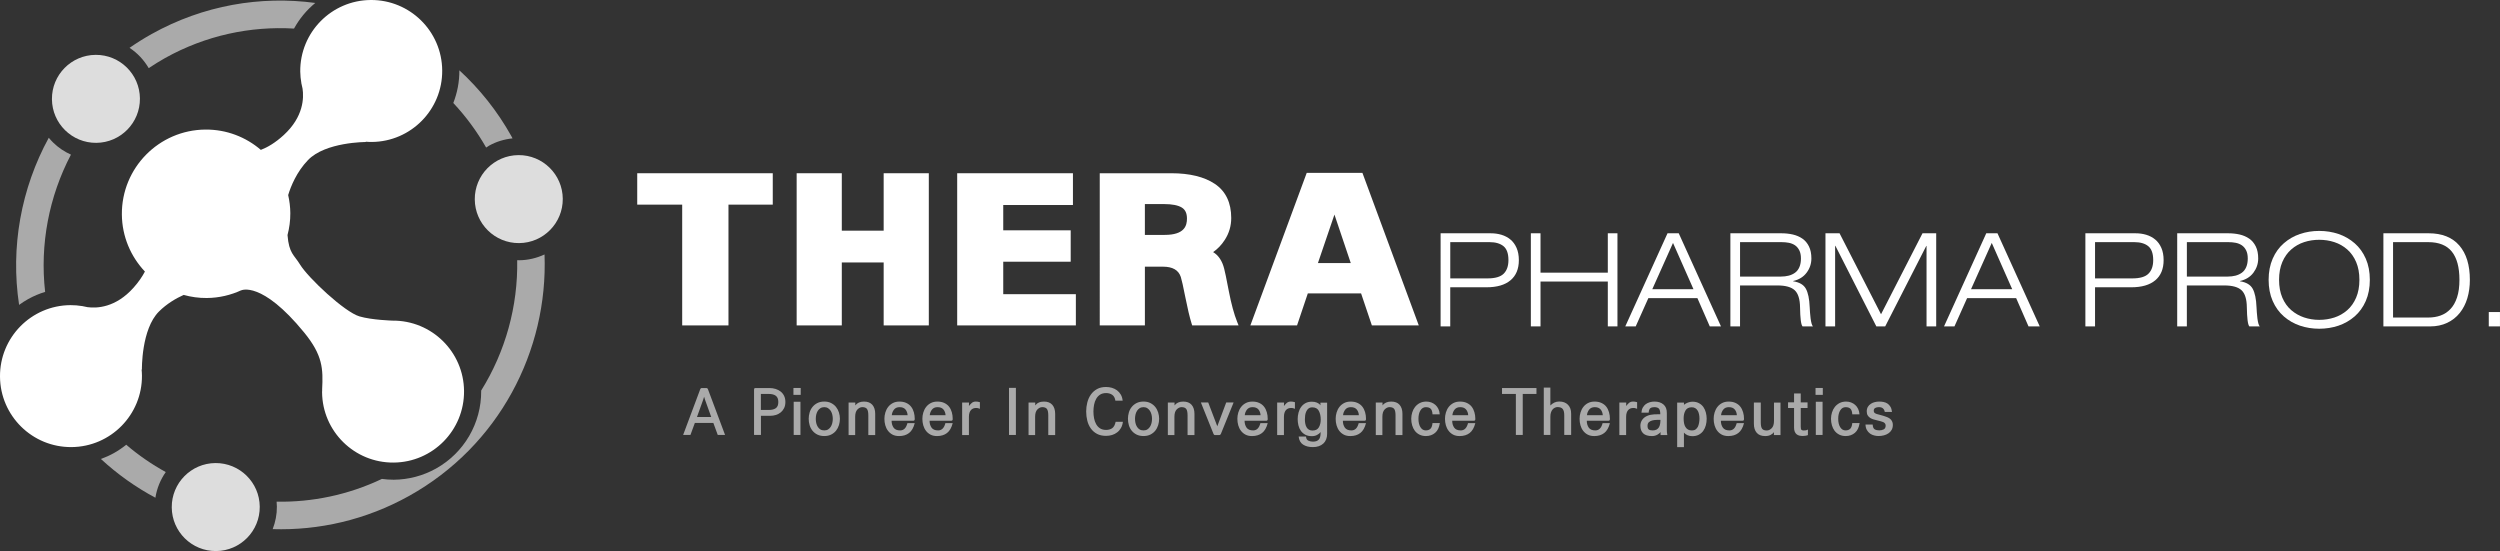 <?xml version="1.0" encoding="utf-8"?>
<!-- Generator: Adobe Illustrator 16.0.0, SVG Export Plug-In . SVG Version: 6.00 Build 0)  -->
<!DOCTYPE svg PUBLIC "-//W3C//DTD SVG 1.1//EN" "http://www.w3.org/Graphics/SVG/1.1/DTD/svg11.dtd">
<svg version="1.1" id="Layer_1" xmlns="http://www.w3.org/2000/svg" xmlns:xlink="http://www.w3.org/1999/xlink" x="0px" y="0px"
	 width="181.469px" height="40px" viewBox="0 0 181.469 40" enable-background="new 0 0 181.469 40" xml:space="preserve">
<rect x="0" y="0" width="181.469" height="40" fill="#333333" stroke="none"/>
<g>
	<defs>
		<rect id="SVGID_1_" width="181.469" height="40"/>
	</defs>
	<clipPath id="SVGID_2_">
		<use xlink:href="#SVGID_1_"  overflow="visible"/>
	</clipPath>
	<path clip-path="url(#SVGID_2_)" fill="#FFFFFF" d="M26.905,0c-2.845,0.023-5.134,2.348-5.111,5.194
		c0.003,0.289,0.035,0.572,0.083,0.848L21.87,6.036c0,0,0.005,0.014,0.012,0.034c0.022,0.124,0.049,0.246,0.08,0.366
		c0.099,0.66,0.082,2.038-1.365,3.366c-0.616,0.566-1.18,0.892-1.663,1.078c-1.081-0.928-2.487-1.488-4.024-1.475
		c-3.376,0.027-6.091,2.786-6.064,6.163c0.013,1.607,0.65,3.06,1.673,4.143c-0.189,0.359-0.45,0.749-0.82,1.165
		c-1.305,1.469-2.682,1.508-3.343,1.42c-0.121-0.028-0.243-0.054-0.367-0.074c-0.021-0.007-0.035-0.011-0.035-0.011l0.006,0.006
		c-0.277-0.044-0.559-0.07-0.849-0.068C2.265,22.171-0.023,24.496,0,27.342s2.348,5.135,5.194,5.111
		c2.845-0.022,5.133-2.349,5.11-5.194c-0.001-0.151-0.012-0.302-0.026-0.449l0.023,0.023c0,0-0.056-2.938,1.243-4.226
		c0.572-0.566,1.23-0.949,1.788-1.199c0.534,0.147,1.096,0.229,1.677,0.224c0.898-0.007,1.747-0.212,2.512-0.566l-0.007,0.01
		c0,0,1.475-0.721,4.563,3.058c1.352,1.654,1.384,2.635,1.306,4.14c-0.001,0.017,0.002,0.026,0.003,0.042
		c-0.001,0.051-0.007,0.101-0.007,0.151c0.023,2.846,2.348,5.134,5.194,5.11c2.845-0.021,5.133-2.348,5.111-5.193
		c-0.023-2.846-2.349-5.134-5.194-5.11c0,0-1.501-0.044-2.396-0.307c-1.083-0.316-3.728-2.802-4.315-3.765
		c-0.431-0.708-0.802-0.791-0.909-2.14c0.133-0.509,0.208-1.041,0.204-1.592c-0.004-0.451-0.06-0.888-0.156-1.311
		c0.189-0.621,0.606-1.672,1.439-2.539c1.267-1.32,4.205-1.311,4.205-1.311l-0.025-0.023c0.149,0.012,0.299,0.021,0.451,0.019
		c2.845-0.023,5.134-2.348,5.111-5.193C32.076,2.265,29.75-0.023,26.905,0"/>
	<path clip-path="url(#SVGID_2_)" fill="#DDDDDD" d="M10.157,7.15c0.014,1.764-1.404,3.205-3.168,3.219
		C5.226,10.383,3.784,8.965,3.77,7.201C3.755,5.438,5.173,3.996,6.938,3.982C8.702,3.968,10.143,5.386,10.157,7.15"/>
	<path clip-path="url(#SVGID_2_)" fill="#DDDDDD" d="M40.85,14.427c0.014,1.764-1.404,3.205-3.168,3.219s-3.205-1.404-3.219-3.168
		c-0.014-1.763,1.404-3.205,3.168-3.219C39.394,11.245,40.836,12.663,40.85,14.427"/>
	<path clip-path="url(#SVGID_2_)" fill="#AAAAAA" d="M12.032,34.266c-1.015-0.559-1.978-1.221-2.87-1.984
		c-0.28,0.225-0.577,0.431-0.897,0.608c-0.301,0.168-0.617,0.309-0.941,0.426c1.205,1.112,2.536,2.054,3.956,2.813
		C11.385,35.452,11.646,34.818,12.032,34.266"/>
	<path clip-path="url(#SVGID_2_)" fill="#AAAAAA" d="M32.904,7.476c0.901,0.962,1.703,2.042,2.384,3.235
		c0.07-0.045,0.136-0.095,0.209-0.136c0.524-0.293,1.108-0.469,1.706-0.53c-0.029-0.054-0.055-0.108-0.084-0.162
		c-1.023-1.833-2.307-3.43-3.775-4.778C33.35,5.931,33.194,6.731,32.904,7.476"/>
	<path clip-path="url(#SVGID_2_)" fill="#AAAAAA" d="M37.692,18.891c-0.05,0-0.1-0.005-0.15-0.006
		c0.061,3.337-0.851,6.635-2.616,9.466c0,0.007,0.002,0.016,0.002,0.022c0.019,2.339-1.24,4.501-3.285,5.641
		c-0.931,0.52-1.989,0.799-3.06,0.808c-0.293,0.002-0.579-0.022-0.862-0.059c-2.455,1.166-5.068,1.698-7.643,1.652
		c0.01,0.117,0.019,0.236,0.02,0.355c0.005,0.57-0.106,1.122-0.305,1.638c3.353,0.104,6.774-0.666,9.91-2.415
		c6.518-3.636,10.088-10.532,9.823-17.523C38.954,18.736,38.328,18.886,37.692,18.891"/>
	<path clip-path="url(#SVGID_2_)" fill="#AAAAAA" d="M2.04,21.711c0.392-0.22,0.807-0.393,1.236-0.523
		c-0.391-3.447,0.28-6.924,1.874-9.963c-0.476-0.214-0.917-0.508-1.3-0.885C3.74,10.231,3.637,10.119,3.54,10
		c-2.006,3.67-2.79,7.94-2.154,12.131C1.595,21.979,1.812,21.838,2.04,21.711"/>
	<path clip-path="url(#SVGID_2_)" fill="#AAAAAA" d="M10.795,4.946c0.384-0.256,0.777-0.503,1.187-0.732
		c2.961-1.651,6.204-2.326,9.36-2.14c0.389-0.707,0.911-1.34,1.544-1.86c-3.963-0.533-8.124,0.162-11.877,2.255
		C10.452,2.78,9.917,3.115,9.404,3.472C9.974,3.848,10.449,4.354,10.795,4.946"/>
	<path clip-path="url(#SVGID_2_)" fill="#DDDDDD" d="M18.854,36.78c0.014,1.765-1.404,3.205-3.168,3.22
		c-1.764,0.014-3.205-1.404-3.219-3.168c-0.014-1.764,1.404-3.205,3.168-3.22C17.398,33.599,18.84,35.017,18.854,36.78"/>
	<path clip-path="url(#SVGID_2_)" fill="#AAAAAA" d="M51.392,28.262l1.239,3.31H52.1l-0.32-0.873h-1.342l-0.32,0.873h-0.531
		l1.238-3.31c0.009-0.027,0.023-0.05,0.043-0.067c0.019-0.019,0.043-0.028,0.07-0.028h0.338c0.026,0,0.051,0.01,0.072,0.028
		C51.369,28.212,51.384,28.234,51.392,28.262 M50.591,30.271h1.036l-0.451-1.257l-0.067-0.217l-0.067,0.217L50.591,30.271z"/>
	<path clip-path="url(#SVGID_2_)" fill="#AAAAAA" d="M54.735,28.289c0-0.046,0.008-0.077,0.024-0.096
		c0.017-0.018,0.049-0.026,0.098-0.026h0.995c0.156,0,0.305,0.021,0.446,0.065c0.14,0.043,0.264,0.107,0.369,0.191
		s0.189,0.188,0.25,0.314s0.092,0.273,0.092,0.442c0,0.171-0.031,0.318-0.092,0.443s-0.144,0.229-0.246,0.313
		c-0.101,0.083-0.22,0.146-0.353,0.187c-0.134,0.041-0.274,0.061-0.421,0.061h-0.662v1.387h-0.5V28.289z M56.496,29.181
		c0-0.211-0.06-0.36-0.18-0.451c-0.12-0.089-0.29-0.135-0.51-0.135H55.23v1.162h0.576c0.22,0,0.39-0.043,0.51-0.129
		C56.436,29.543,56.496,29.394,56.496,29.181"/>
	<path clip-path="url(#SVGID_2_)" fill="#AAAAAA" d="M58.121,28.662h-0.527v-0.5h0.527V28.662z M57.612,29.163h0.491v2.409h-0.491
		V29.163z"/>
	<path clip-path="url(#SVGID_2_)" fill="#AAAAAA" d="M59.833,29.148c0.192,0,0.36,0.037,0.502,0.111
		c0.142,0.073,0.261,0.168,0.354,0.286c0.092,0.115,0.162,0.25,0.209,0.399c0.046,0.15,0.07,0.303,0.07,0.455
		c0,0.156-0.024,0.31-0.07,0.46c-0.047,0.15-0.117,0.284-0.209,0.4c-0.093,0.118-0.212,0.212-0.354,0.284s-0.31,0.108-0.502,0.108
		c-0.195,0-0.364-0.036-0.507-0.108c-0.142-0.072-0.26-0.166-0.353-0.284c-0.093-0.116-0.162-0.25-0.205-0.4
		c-0.044-0.15-0.066-0.304-0.066-0.46c0-0.152,0.022-0.305,0.066-0.455c0.043-0.149,0.112-0.284,0.205-0.399
		c0.093-0.118,0.211-0.213,0.353-0.286C59.469,29.186,59.638,29.148,59.833,29.148 M60.45,30.4c0-0.102-0.012-0.203-0.036-0.304
		c-0.024-0.1-0.062-0.191-0.112-0.272c-0.052-0.077-0.116-0.143-0.192-0.193c-0.076-0.051-0.169-0.077-0.277-0.077
		c-0.111,0-0.206,0.026-0.284,0.077c-0.078,0.051-0.141,0.116-0.189,0.193c-0.051,0.081-0.087,0.173-0.111,0.272
		c-0.022,0.101-0.033,0.202-0.033,0.304c0,0.105,0.011,0.208,0.033,0.309c0.024,0.101,0.06,0.19,0.111,0.269
		c0.048,0.081,0.111,0.146,0.189,0.193c0.078,0.049,0.173,0.071,0.284,0.071c0.108,0,0.201-0.022,0.277-0.071
		c0.076-0.048,0.14-0.112,0.192-0.193c0.05-0.078,0.088-0.168,0.112-0.269S60.45,30.506,60.45,30.4"/>
	<path clip-path="url(#SVGID_2_)" fill="#AAAAAA" d="M62.084,29.221v0.207c0.066-0.09,0.151-0.159,0.256-0.207
		c0.106-0.048,0.23-0.072,0.374-0.072c0.268,0,0.47,0.078,0.609,0.236c0.137,0.158,0.206,0.377,0.206,0.655v1.541h-0.5v-1.428
		c0-0.223-0.031-0.377-0.096-0.467c-0.065-0.088-0.178-0.133-0.34-0.133c-0.126,0-0.244,0.057-0.353,0.169
		c-0.111,0.113-0.165,0.291-0.165,0.534v1.324h-0.478v-2.36H62.084z"/>
	<path clip-path="url(#SVGID_2_)" fill="#AAAAAA" d="M66.399,30.415c0,0.041-0.008,0.072-0.027,0.094
		c-0.017,0.021-0.045,0.032-0.081,0.032h-1.572c0,0.194,0.048,0.36,0.142,0.498c0.095,0.136,0.255,0.204,0.48,0.204
		c0.129,0,0.238-0.044,0.327-0.131c0.088-0.087,0.155-0.221,0.2-0.4h0.531c-0.083,0.333-0.222,0.573-0.414,0.72
		c-0.192,0.148-0.433,0.221-0.721,0.221c-0.183,0-0.341-0.033-0.475-0.103c-0.133-0.07-0.243-0.162-0.331-0.279
		c-0.09-0.118-0.156-0.251-0.198-0.401s-0.063-0.307-0.063-0.469c0-0.155,0.022-0.309,0.068-0.459
		c0.044-0.149,0.112-0.284,0.202-0.4c0.09-0.117,0.203-0.212,0.34-0.284c0.137-0.072,0.297-0.108,0.48-0.108
		c0.192,0,0.359,0.033,0.5,0.1c0.141,0.065,0.257,0.155,0.347,0.27c0.09,0.115,0.156,0.249,0.2,0.404
		C66.378,30.076,66.399,30.239,66.399,30.415 M64.733,30.14h1.149c-0.013-0.171-0.066-0.311-0.16-0.422
		c-0.095-0.109-0.235-0.164-0.422-0.164c-0.18,0-0.316,0.061-0.409,0.18C64.798,29.854,64.745,29.988,64.733,30.14"/>
	<path clip-path="url(#SVGID_2_)" fill="#AAAAAA" d="M69.155,30.415c0,0.041-0.009,0.072-0.027,0.094
		c-0.017,0.021-0.045,0.032-0.081,0.032h-1.572c0,0.194,0.048,0.36,0.142,0.498c0.095,0.136,0.255,0.204,0.48,0.204
		c0.129,0,0.238-0.044,0.327-0.131c0.089-0.087,0.155-0.221,0.2-0.4h0.531c-0.083,0.333-0.222,0.573-0.414,0.72
		c-0.192,0.148-0.433,0.221-0.721,0.221c-0.183,0-0.341-0.033-0.475-0.103c-0.133-0.07-0.243-0.162-0.331-0.279
		c-0.09-0.118-0.156-0.251-0.198-0.401s-0.063-0.307-0.063-0.469c0-0.155,0.022-0.309,0.068-0.459
		c0.044-0.149,0.112-0.284,0.202-0.4c0.09-0.117,0.203-0.212,0.34-0.284c0.137-0.072,0.297-0.108,0.48-0.108
		c0.192,0,0.359,0.033,0.5,0.1c0.141,0.065,0.257,0.155,0.347,0.27c0.09,0.115,0.156,0.249,0.2,0.404
		C69.134,30.076,69.155,30.239,69.155,30.415 M67.489,30.14h1.149c-0.013-0.171-0.066-0.311-0.16-0.422
		c-0.095-0.109-0.235-0.164-0.422-0.164c-0.18,0-0.316,0.061-0.409,0.18C67.554,29.854,67.501,29.988,67.489,30.14"/>
	<path clip-path="url(#SVGID_2_)" fill="#AAAAAA" d="M70.854,29.613c-0.069,0-0.136,0.011-0.198,0.032
		c-0.064,0.023-0.119,0.061-0.167,0.111c-0.048,0.048-0.086,0.114-0.115,0.198s-0.043,0.186-0.043,0.307v1.319H69.84v-2.36h0.5
		l-0.009,0.252c0.054-0.071,0.12-0.144,0.199-0.216c0.077-0.072,0.18-0.108,0.306-0.108c0.039,0,0.083,0.004,0.135,0.01
		c0.051,0.006,0.103,0.018,0.157,0.036v0.481c-0.059-0.027-0.111-0.044-0.155-0.052C70.93,29.617,70.89,29.613,70.854,29.613"/>
	<rect x="73.241" y="28.154" clip-path="url(#SVGID_2_)" fill="#AAAAAA" width="0.5" height="3.418"/>
	<path clip-path="url(#SVGID_2_)" fill="#AAAAAA" d="M75.146,29.221v0.207c0.066-0.09,0.151-0.159,0.257-0.207
		c0.105-0.048,0.229-0.072,0.374-0.072c0.267,0,0.469,0.078,0.608,0.236c0.137,0.158,0.207,0.377,0.207,0.655v1.541h-0.5v-1.428
		c0-0.223-0.032-0.377-0.097-0.467c-0.065-0.088-0.178-0.133-0.34-0.133c-0.126,0-0.244,0.057-0.353,0.169
		c-0.111,0.113-0.165,0.291-0.165,0.534v1.324H74.66v-2.36H75.146z"/>
	<path clip-path="url(#SVGID_2_)" fill="#AAAAAA" d="M81.491,29.085h-0.527c-0.03-0.197-0.106-0.34-0.23-0.425
		c-0.123-0.086-0.27-0.128-0.441-0.128c-0.177,0-0.325,0.038-0.444,0.116c-0.118,0.078-0.212,0.18-0.281,0.307
		c-0.072,0.126-0.123,0.269-0.153,0.429c-0.03,0.158-0.045,0.32-0.045,0.485c0,0.168,0.015,0.332,0.045,0.491
		c0.03,0.159,0.081,0.302,0.153,0.428c0.069,0.126,0.163,0.228,0.281,0.305c0.119,0.075,0.267,0.114,0.444,0.114
		c0.171,0,0.317-0.042,0.437-0.124c0.12-0.083,0.204-0.237,0.252-0.467h0.527c-0.021,0.172-0.068,0.321-0.14,0.449
		c-0.072,0.127-0.163,0.233-0.274,0.317c-0.111,0.088-0.236,0.151-0.374,0.193c-0.138,0.042-0.284,0.063-0.437,0.063
		c-0.255,0-0.474-0.048-0.655-0.145c-0.182-0.096-0.332-0.227-0.448-0.392c-0.118-0.162-0.203-0.351-0.257-0.563
		s-0.081-0.437-0.081-0.671c0-0.226,0.028-0.444,0.083-0.66c0.056-0.215,0.142-0.403,0.259-0.568c0.117-0.166,0.267-0.299,0.448-0.4
		c0.182-0.1,0.399-0.149,0.651-0.149c0.144,0,0.285,0.019,0.422,0.058c0.136,0.04,0.26,0.1,0.371,0.18
		c0.111,0.082,0.203,0.186,0.277,0.31C81.428,28.762,81.473,28.911,81.491,29.085"/>
	<path clip-path="url(#SVGID_2_)" fill="#AAAAAA" d="M83.005,29.148c0.192,0,0.36,0.037,0.502,0.111
		c0.142,0.073,0.261,0.168,0.354,0.286c0.093,0.115,0.162,0.25,0.209,0.399c0.046,0.15,0.07,0.303,0.07,0.455
		c0,0.156-0.024,0.31-0.07,0.46c-0.047,0.15-0.116,0.284-0.209,0.4c-0.093,0.118-0.212,0.212-0.354,0.284s-0.31,0.108-0.502,0.108
		c-0.195,0-0.364-0.036-0.506-0.108c-0.143-0.072-0.261-0.166-0.354-0.284c-0.093-0.116-0.162-0.25-0.205-0.4
		c-0.044-0.15-0.065-0.304-0.065-0.46c0-0.152,0.021-0.305,0.065-0.455c0.043-0.149,0.112-0.284,0.205-0.399
		c0.093-0.118,0.211-0.213,0.354-0.286C82.641,29.186,82.81,29.148,83.005,29.148 M83.622,30.4c0-0.102-0.012-0.203-0.036-0.304
		c-0.024-0.1-0.062-0.191-0.112-0.272c-0.052-0.077-0.116-0.143-0.192-0.193s-0.169-0.077-0.277-0.077
		c-0.111,0-0.206,0.026-0.284,0.077s-0.141,0.116-0.189,0.193c-0.051,0.081-0.088,0.173-0.11,0.272
		c-0.023,0.101-0.034,0.202-0.034,0.304c0,0.105,0.011,0.208,0.034,0.309c0.022,0.101,0.059,0.19,0.11,0.269
		c0.048,0.081,0.111,0.146,0.189,0.193c0.078,0.049,0.173,0.071,0.284,0.071c0.108,0,0.201-0.022,0.277-0.071
		c0.076-0.048,0.14-0.112,0.192-0.193c0.05-0.078,0.088-0.168,0.112-0.269C83.61,30.608,83.622,30.506,83.622,30.4"/>
	<path clip-path="url(#SVGID_2_)" fill="#AAAAAA" d="M85.257,29.221v0.207c0.066-0.09,0.151-0.159,0.256-0.207
		c0.106-0.048,0.23-0.072,0.374-0.072c0.268,0,0.47,0.078,0.609,0.236c0.137,0.158,0.207,0.377,0.207,0.655v1.541h-0.501v-1.428
		c0-0.223-0.031-0.377-0.096-0.467c-0.065-0.088-0.178-0.133-0.34-0.133c-0.126,0-0.244,0.057-0.353,0.169
		c-0.111,0.113-0.165,0.291-0.165,0.534v1.324h-0.477v-2.36H85.257z"/>
	<path clip-path="url(#SVGID_2_)" fill="#AAAAAA" d="M88.085,31.495l-0.915-2.279h0.532l0.658,1.726l0.648-1.726h0.536l-0.923,2.279
		c-0.012,0.027-0.028,0.048-0.047,0.063c-0.02,0.015-0.046,0.022-0.079,0.022h-0.293c-0.036,0-0.062-0.009-0.079-0.025
		C88.107,31.539,88.094,31.52,88.085,31.495"/>
	<path clip-path="url(#SVGID_2_)" fill="#AAAAAA" d="M92.021,30.415c0,0.041-0.009,0.072-0.027,0.094
		c-0.018,0.021-0.045,0.032-0.081,0.032h-1.572c0,0.194,0.049,0.36,0.143,0.498c0.095,0.136,0.255,0.204,0.479,0.204
		c0.13,0,0.238-0.044,0.327-0.131c0.088-0.087,0.155-0.221,0.2-0.4h0.531c-0.084,0.333-0.223,0.573-0.414,0.72
		c-0.192,0.148-0.434,0.221-0.721,0.221c-0.184,0-0.343-0.033-0.476-0.103c-0.133-0.07-0.243-0.162-0.331-0.279
		c-0.09-0.118-0.156-0.251-0.198-0.401s-0.063-0.307-0.063-0.469c0-0.155,0.022-0.309,0.068-0.459
		c0.044-0.149,0.112-0.284,0.202-0.4c0.091-0.117,0.203-0.212,0.341-0.284c0.137-0.072,0.297-0.108,0.479-0.108
		c0.192,0,0.359,0.033,0.499,0.1c0.143,0.065,0.258,0.155,0.348,0.27c0.091,0.115,0.156,0.249,0.2,0.404
		C91.999,30.076,92.021,30.239,92.021,30.415 M90.355,30.14h1.148c-0.013-0.171-0.065-0.311-0.159-0.422
		c-0.096-0.109-0.235-0.164-0.423-0.164c-0.18,0-0.315,0.061-0.408,0.18C90.42,29.854,90.367,29.988,90.355,30.14"/>
	<path clip-path="url(#SVGID_2_)" fill="#AAAAAA" d="M93.72,29.613c-0.068,0-0.135,0.011-0.198,0.032
		c-0.063,0.023-0.118,0.061-0.167,0.111c-0.048,0.048-0.086,0.114-0.114,0.198c-0.029,0.084-0.043,0.186-0.043,0.307v1.319h-0.491
		v-2.36h0.5l-0.009,0.252c0.055-0.071,0.119-0.144,0.198-0.216c0.078-0.072,0.181-0.108,0.307-0.108c0.039,0,0.084,0.004,0.135,0.01
		s0.104,0.018,0.158,0.036v0.481c-0.061-0.027-0.112-0.044-0.156-0.052C93.796,29.617,93.756,29.613,93.72,29.613"/>
	<path clip-path="url(#SVGID_2_)" fill="#AAAAAA" d="M95.292,32.454c-0.276,0-0.509-0.058-0.696-0.176
		c-0.188-0.117-0.298-0.313-0.331-0.589h0.536c0.009,0.15,0.064,0.249,0.169,0.297c0.104,0.048,0.215,0.072,0.336,0.072
		c0.186,0,0.325-0.048,0.416-0.145c0.092-0.096,0.137-0.256,0.137-0.478v-0.072c-0.057,0.078-0.14,0.147-0.252,0.207
		c-0.11,0.062-0.238,0.09-0.383,0.09c-0.186,0-0.344-0.035-0.475-0.105c-0.13-0.07-0.236-0.162-0.318-0.276
		c-0.083-0.117-0.144-0.25-0.18-0.398s-0.055-0.304-0.055-0.463c0-0.158,0.021-0.313,0.06-0.466c0.039-0.15,0.1-0.285,0.185-0.402
		c0.081-0.117,0.187-0.213,0.317-0.284c0.131-0.072,0.288-0.108,0.471-0.108c0.138,0,0.26,0.022,0.365,0.066
		c0.104,0.043,0.189,0.107,0.257,0.195l-0.005-0.189h0.487v2.266c0,0.3-0.095,0.535-0.28,0.705
		C95.866,32.369,95.612,32.454,95.292,32.454 M95.273,31.252c0.213,0,0.365-0.076,0.457-0.229c0.091-0.153,0.139-0.342,0.139-0.568
		c0-0.252-0.048-0.462-0.139-0.632c-0.092-0.17-0.25-0.255-0.475-0.255c-0.108,0-0.197,0.027-0.267,0.079
		c-0.068,0.052-0.123,0.121-0.161,0.205c-0.042,0.084-0.071,0.178-0.087,0.281c-0.014,0.104-0.021,0.207-0.021,0.309
		c0,0.111,0.01,0.216,0.029,0.315s0.051,0.185,0.093,0.257c0.044,0.075,0.103,0.134,0.173,0.176
		C95.085,31.23,95.172,31.252,95.273,31.252"/>
	<path clip-path="url(#SVGID_2_)" fill="#AAAAAA" d="M99.155,30.415c0,0.041-0.009,0.072-0.026,0.094
		c-0.019,0.021-0.045,0.032-0.081,0.032h-1.572c0,0.194,0.048,0.36,0.142,0.498c0.096,0.136,0.256,0.204,0.48,0.204
		c0.129,0,0.238-0.044,0.327-0.131c0.088-0.087,0.155-0.221,0.2-0.4h0.53c-0.083,0.333-0.222,0.573-0.414,0.72
		c-0.191,0.148-0.433,0.221-0.721,0.221c-0.183,0-0.341-0.033-0.475-0.103c-0.134-0.07-0.243-0.162-0.331-0.279
		c-0.09-0.118-0.156-0.251-0.198-0.401s-0.063-0.307-0.063-0.469c0-0.155,0.022-0.309,0.068-0.459
		c0.044-0.149,0.112-0.284,0.202-0.4c0.09-0.117,0.203-0.212,0.34-0.284s0.297-0.108,0.48-0.108c0.191,0,0.358,0.033,0.5,0.1
		c0.141,0.065,0.257,0.155,0.347,0.27c0.09,0.115,0.156,0.249,0.2,0.404C99.135,30.076,99.155,30.239,99.155,30.415 M97.489,30.14
		h1.149c-0.013-0.171-0.066-0.311-0.16-0.422c-0.095-0.109-0.235-0.164-0.422-0.164c-0.18,0-0.316,0.061-0.409,0.18
		C97.555,29.854,97.502,29.988,97.489,30.14"/>
	<path clip-path="url(#SVGID_2_)" fill="#AAAAAA" d="M100.354,29.221v0.207c0.065-0.09,0.15-0.159,0.256-0.207
		s0.229-0.072,0.374-0.072c0.268,0,0.47,0.078,0.609,0.236c0.137,0.158,0.207,0.377,0.207,0.655v1.541h-0.502v-1.428
		c0-0.223-0.03-0.377-0.096-0.467c-0.064-0.088-0.178-0.133-0.34-0.133c-0.126,0-0.244,0.057-0.353,0.169
		c-0.111,0.113-0.165,0.291-0.165,0.534v1.324h-0.479v-2.36H100.354z"/>
	<path clip-path="url(#SVGID_2_)" fill="#AAAAAA" d="M104.507,30.076h-0.523c-0.011-0.198-0.057-0.334-0.136-0.409
		c-0.08-0.076-0.196-0.112-0.351-0.112c-0.161,0-0.292,0.077-0.389,0.233c-0.098,0.156-0.146,0.36-0.146,0.612
		c0,0.25,0.047,0.452,0.144,0.607c0.096,0.157,0.225,0.235,0.387,0.235c0.142,0,0.253-0.038,0.336-0.115
		c0.082-0.076,0.135-0.215,0.154-0.416h0.532c-0.045,0.314-0.159,0.551-0.342,0.707c-0.184,0.155-0.406,0.234-0.667,0.234
		c-0.181,0-0.337-0.035-0.471-0.104c-0.134-0.068-0.246-0.161-0.336-0.278c-0.087-0.117-0.151-0.251-0.195-0.401
		c-0.043-0.149-0.065-0.307-0.065-0.469c0-0.155,0.023-0.31,0.07-0.459c0.046-0.15,0.114-0.284,0.205-0.4
		c0.093-0.118,0.207-0.212,0.344-0.284c0.137-0.071,0.295-0.108,0.475-0.108c0.126,0,0.247,0.021,0.36,0.063
		c0.115,0.043,0.215,0.104,0.302,0.181c0.088,0.079,0.159,0.175,0.215,0.291C104.466,29.798,104.497,29.93,104.507,30.076"/>
	<path clip-path="url(#SVGID_2_)" fill="#AAAAAA" d="M107.091,30.415c0,0.041-0.009,0.072-0.026,0.094
		c-0.018,0.021-0.045,0.032-0.081,0.032h-1.572c0,0.194,0.048,0.36,0.143,0.498c0.095,0.136,0.255,0.204,0.479,0.204
		c0.129,0,0.238-0.044,0.327-0.131c0.088-0.087,0.155-0.221,0.2-0.4h0.53c-0.083,0.333-0.222,0.573-0.413,0.72
		c-0.192,0.148-0.434,0.221-0.722,0.221c-0.183,0-0.341-0.033-0.475-0.103c-0.133-0.07-0.243-0.162-0.33-0.279
		c-0.091-0.118-0.157-0.251-0.199-0.401s-0.063-0.307-0.063-0.469c0-0.155,0.021-0.309,0.067-0.459
		c0.044-0.149,0.112-0.284,0.202-0.4c0.09-0.117,0.203-0.212,0.34-0.284c0.138-0.072,0.297-0.108,0.48-0.108
		c0.191,0,0.358,0.033,0.5,0.1c0.141,0.065,0.257,0.155,0.347,0.27c0.09,0.115,0.156,0.249,0.2,0.404
		C107.07,30.076,107.091,30.239,107.091,30.415 M105.426,30.14h1.148c-0.012-0.171-0.066-0.311-0.16-0.422
		c-0.095-0.109-0.234-0.164-0.422-0.164c-0.18,0-0.315,0.061-0.409,0.18C105.49,29.854,105.438,29.988,105.426,30.14"/>
	<polygon clip-path="url(#SVGID_2_)" fill="#AAAAAA" points="110.033,31.571 110.033,28.595 109.028,28.595 109.028,28.167 
		111.528,28.167 111.528,28.595 110.532,28.595 110.532,31.571 	"/>
	<path clip-path="url(#SVGID_2_)" fill="#AAAAAA" d="M112.537,28.136v1.297c0.087-0.09,0.184-0.161,0.291-0.212
		c0.105-0.051,0.224-0.076,0.353-0.076c0.268,0,0.479,0.078,0.633,0.234c0.155,0.156,0.232,0.372,0.232,0.648v1.544h-0.5v-1.423
		c0-0.219-0.038-0.374-0.115-0.464c-0.076-0.09-0.199-0.135-0.367-0.135c-0.065,0-0.131,0.014-0.192,0.042
		c-0.064,0.029-0.119,0.07-0.167,0.124c-0.052,0.058-0.092,0.131-0.122,0.219s-0.045,0.193-0.045,0.313v1.323h-0.478v-3.436H112.537
		z"/>
	<path clip-path="url(#SVGID_2_)" fill="#AAAAAA" d="M116.86,30.415c0,0.041-0.009,0.072-0.027,0.094
		c-0.018,0.021-0.045,0.032-0.081,0.032h-1.571c0,0.194,0.048,0.36,0.142,0.498c0.095,0.136,0.255,0.204,0.48,0.204
		c0.129,0,0.237-0.044,0.326-0.131s0.155-0.221,0.2-0.4h0.531c-0.083,0.333-0.222,0.573-0.414,0.72
		c-0.192,0.148-0.433,0.221-0.721,0.221c-0.184,0-0.341-0.033-0.476-0.103c-0.133-0.07-0.242-0.162-0.331-0.279
		c-0.09-0.118-0.155-0.251-0.197-0.401s-0.063-0.307-0.063-0.469c0-0.155,0.022-0.309,0.068-0.459
		c0.044-0.149,0.112-0.284,0.202-0.4c0.09-0.117,0.203-0.212,0.34-0.284s0.297-0.108,0.479-0.108c0.192,0,0.359,0.033,0.5,0.1
		c0.142,0.065,0.258,0.155,0.348,0.27c0.09,0.115,0.155,0.249,0.199,0.404C116.839,30.076,116.86,30.239,116.86,30.415
		 M115.194,30.14h1.149c-0.013-0.171-0.066-0.311-0.16-0.422c-0.095-0.109-0.235-0.164-0.422-0.164c-0.181,0-0.316,0.061-0.409,0.18
		C115.26,29.854,115.206,29.988,115.194,30.14"/>
	<path clip-path="url(#SVGID_2_)" fill="#AAAAAA" d="M118.56,29.613c-0.069,0-0.136,0.011-0.198,0.032
		c-0.064,0.023-0.119,0.061-0.167,0.111c-0.048,0.048-0.086,0.114-0.115,0.198s-0.043,0.186-0.043,0.307v1.319h-0.491v-2.36h0.5
		l-0.009,0.252c0.055-0.071,0.12-0.144,0.199-0.216c0.078-0.072,0.18-0.108,0.306-0.108c0.039,0,0.084,0.004,0.135,0.01
		c0.052,0.006,0.104,0.018,0.158,0.036v0.481c-0.06-0.027-0.112-0.044-0.156-0.052C118.635,29.617,118.595,29.613,118.56,29.613"/>
	<path clip-path="url(#SVGID_2_)" fill="#AAAAAA" d="M120.514,30.072v-0.104c-0.013-0.165-0.054-0.274-0.124-0.331
		c-0.07-0.055-0.174-0.083-0.309-0.083c-0.118,0-0.211,0.024-0.282,0.072c-0.069,0.048-0.112,0.158-0.128,0.329h-0.522
		c0.007-0.141,0.038-0.263,0.095-0.365c0.058-0.102,0.129-0.186,0.216-0.252c0.087-0.063,0.187-0.11,0.295-0.142
		c0.11-0.031,0.223-0.047,0.335-0.047c0.271,0,0.49,0.069,0.656,0.209c0.167,0.14,0.249,0.348,0.245,0.624v1.197
		c0,0.055,0.002,0.116,0.005,0.186s0.013,0.141,0.031,0.216h-0.49l-0.005-0.226c-0.036,0.066-0.111,0.133-0.225,0.198
		c-0.114,0.066-0.245,0.1-0.393,0.1c-0.288,0-0.501-0.066-0.637-0.196c-0.137-0.13-0.205-0.316-0.205-0.556
		c0-0.162,0.045-0.307,0.135-0.432c0.09-0.124,0.209-0.218,0.356-0.28c0.078-0.036,0.163-0.063,0.254-0.079s0.181-0.027,0.268-0.034
		c0.084-0.003,0.164-0.004,0.239-0.004H120.514z M119.59,30.91c0,0.135,0.03,0.224,0.093,0.267c0.061,0.044,0.154,0.066,0.28,0.066
		c0.118,0,0.214-0.021,0.286-0.063c0.074-0.042,0.132-0.099,0.174-0.171c0.039-0.071,0.066-0.153,0.081-0.246
		c0.016-0.092,0.023-0.187,0.023-0.284h-0.257c-0.105,0-0.209,0.011-0.312,0.035c-0.102,0.021-0.188,0.063-0.261,0.123
		C119.626,30.699,119.59,30.79,119.59,30.91"/>
	<path clip-path="url(#SVGID_2_)" fill="#AAAAAA" d="M122.233,29.383c0.082-0.065,0.177-0.121,0.286-0.161
		c0.109-0.042,0.221-0.064,0.332-0.064c0.183,0,0.34,0.036,0.47,0.106c0.131,0.07,0.238,0.163,0.323,0.281
		c0.08,0.117,0.14,0.25,0.18,0.398c0.039,0.148,0.059,0.302,0.059,0.457c0,0.162-0.021,0.319-0.061,0.471
		c-0.042,0.152-0.103,0.286-0.188,0.404c-0.084,0.116-0.191,0.21-0.322,0.281c-0.13,0.069-0.286,0.105-0.466,0.105
		c-0.129,0-0.245-0.022-0.35-0.068c-0.104-0.045-0.191-0.107-0.264-0.188v1.049h-0.491v-3.229h0.496L122.233,29.383z
		 M122.802,29.563c-0.213,0-0.365,0.077-0.455,0.231s-0.136,0.345-0.136,0.569c0,0.126,0.011,0.244,0.029,0.352
		c0.021,0.108,0.054,0.201,0.102,0.279c0.049,0.081,0.111,0.144,0.189,0.188s0.174,0.064,0.288,0.064
		c0.105,0,0.193-0.024,0.261-0.076c0.069-0.051,0.125-0.116,0.167-0.197c0.039-0.085,0.067-0.179,0.085-0.282
		c0.019-0.104,0.028-0.208,0.028-0.313c0-0.11-0.011-0.216-0.032-0.313c-0.021-0.099-0.054-0.185-0.099-0.259
		c-0.045-0.075-0.104-0.135-0.174-0.179C122.985,29.585,122.9,29.563,122.802,29.563"/>
	<path clip-path="url(#SVGID_2_)" fill="#AAAAAA" d="M126.594,30.415c0,0.041-0.01,0.072-0.027,0.094
		c-0.018,0.021-0.045,0.032-0.081,0.032h-1.572c0,0.194,0.048,0.36,0.143,0.498c0.095,0.136,0.255,0.204,0.479,0.204
		c0.129,0,0.238-0.044,0.327-0.131c0.088-0.087,0.155-0.221,0.2-0.4h0.531c-0.083,0.333-0.223,0.573-0.414,0.72
		c-0.192,0.148-0.434,0.221-0.722,0.221c-0.183,0-0.341-0.033-0.475-0.103c-0.133-0.07-0.243-0.162-0.331-0.279
		c-0.09-0.118-0.156-0.251-0.198-0.401s-0.063-0.307-0.063-0.469c0-0.155,0.021-0.309,0.067-0.459
		c0.044-0.149,0.112-0.284,0.202-0.4c0.09-0.117,0.203-0.212,0.34-0.284c0.138-0.072,0.298-0.108,0.48-0.108
		c0.192,0,0.359,0.033,0.5,0.1c0.141,0.065,0.257,0.155,0.347,0.27c0.09,0.115,0.156,0.249,0.2,0.404
		C126.572,30.076,126.594,30.239,126.594,30.415 M124.928,30.14h1.148c-0.013-0.171-0.065-0.311-0.16-0.422
		c-0.095-0.109-0.234-0.164-0.422-0.164c-0.18,0-0.315,0.061-0.409,0.18C124.992,29.854,124.939,29.988,124.928,30.14"/>
	<path clip-path="url(#SVGID_2_)" fill="#AAAAAA" d="M128.761,31.581l0.009-0.212c-0.06,0.081-0.145,0.148-0.25,0.203
		c-0.107,0.054-0.237,0.081-0.39,0.081c-0.271,0-0.475-0.079-0.612-0.236c-0.139-0.158-0.208-0.377-0.208-0.656v-1.54h0.5v1.429
		c0,0.225,0.032,0.381,0.095,0.468c0.063,0.087,0.177,0.13,0.342,0.13c0.126,0,0.245-0.055,0.356-0.166s0.167-0.29,0.167-0.536
		v-1.324h0.472v2.36H128.761z"/>
	<path clip-path="url(#SVGID_2_)" fill="#AAAAAA" d="M130.711,28.563v0.644h0.495v0.41h-0.495v1.333
		c0,0.129,0.016,0.212,0.047,0.245c0.031,0.035,0.083,0.052,0.154,0.052c0.044,0,0.092-0.002,0.147-0.008
		c0.055-0.007,0.114-0.026,0.173-0.06v0.405c-0.051,0.021-0.113,0.037-0.186,0.048c-0.074,0.01-0.136,0.016-0.184,0.016
		c-0.087,0-0.17-0.01-0.247-0.027c-0.079-0.019-0.146-0.051-0.204-0.099c-0.057-0.046-0.101-0.106-0.134-0.186
		c-0.033-0.077-0.05-0.175-0.05-0.292v-1.428h-0.437v-0.41h0.437v-0.644H130.711z"/>
	<path clip-path="url(#SVGID_2_)" fill="#AAAAAA" d="M132.313,28.662h-0.527v-0.5h0.527V28.662z M131.805,29.163h0.491v2.409h-0.491
		V29.163z"/>
	<path clip-path="url(#SVGID_2_)" fill="#AAAAAA" d="M134.976,30.076h-0.522c-0.012-0.198-0.058-0.334-0.137-0.409
		c-0.08-0.076-0.196-0.112-0.351-0.112c-0.161,0-0.292,0.077-0.389,0.233c-0.098,0.156-0.146,0.36-0.146,0.612
		c0,0.25,0.047,0.452,0.144,0.607c0.096,0.157,0.226,0.235,0.387,0.235c0.142,0,0.253-0.038,0.336-0.115
		c0.082-0.076,0.135-0.215,0.155-0.416h0.531c-0.045,0.314-0.159,0.551-0.342,0.707c-0.184,0.155-0.406,0.234-0.667,0.234
		c-0.181,0-0.337-0.035-0.471-0.104c-0.134-0.068-0.245-0.161-0.336-0.278c-0.087-0.117-0.151-0.251-0.195-0.401
		c-0.043-0.149-0.065-0.307-0.065-0.469c0-0.155,0.023-0.31,0.07-0.459c0.046-0.15,0.115-0.284,0.205-0.4
		c0.093-0.118,0.207-0.212,0.344-0.284c0.137-0.071,0.295-0.108,0.475-0.108c0.126,0,0.247,0.021,0.36,0.063
		c0.115,0.043,0.215,0.104,0.302,0.181c0.088,0.079,0.159,0.175,0.214,0.291C134.935,29.798,134.966,29.93,134.976,30.076"/>
	<path clip-path="url(#SVGID_2_)" fill="#AAAAAA" d="M135.503,29.86c0-0.129,0.028-0.239,0.083-0.331
		c0.055-0.091,0.127-0.164,0.214-0.218c0.087-0.058,0.184-0.1,0.29-0.124c0.107-0.025,0.213-0.038,0.318-0.038
		c0.107,0,0.215,0.01,0.319,0.031c0.105,0.021,0.2,0.06,0.283,0.116c0.085,0.058,0.155,0.135,0.212,0.23
		c0.058,0.096,0.095,0.221,0.113,0.374h-0.523c-0.023-0.117-0.07-0.205-0.141-0.262c-0.071-0.057-0.165-0.085-0.282-0.085
		c-0.107,0-0.198,0.019-0.27,0.059c-0.072,0.039-0.108,0.108-0.108,0.207c0,0.065,0.019,0.115,0.054,0.147
		c0.036,0.033,0.092,0.063,0.166,0.087c0.072,0.023,0.165,0.05,0.28,0.075c0.114,0.028,0.249,0.069,0.405,0.126
		c0.171,0.058,0.294,0.138,0.37,0.24c0.074,0.102,0.111,0.217,0.111,0.346c0,0.143-0.029,0.264-0.088,0.365
		c-0.058,0.103-0.137,0.187-0.235,0.252c-0.097,0.066-0.207,0.115-0.331,0.146c-0.125,0.031-0.251,0.048-0.381,0.048
		c-0.103,0-0.208-0.014-0.317-0.041c-0.11-0.027-0.21-0.072-0.3-0.135c-0.094-0.066-0.17-0.152-0.232-0.26
		c-0.061-0.105-0.095-0.239-0.101-0.397h0.521c0.009,0.183,0.06,0.299,0.149,0.349c0.09,0.049,0.2,0.074,0.329,0.074
		c0.126,0,0.233-0.025,0.326-0.074c0.091-0.05,0.138-0.141,0.138-0.272c0-0.066-0.017-0.119-0.048-0.158
		c-0.031-0.038-0.074-0.072-0.128-0.098c-0.055-0.025-0.118-0.046-0.191-0.063c-0.075-0.016-0.154-0.036-0.242-0.06
		c-0.087-0.021-0.175-0.045-0.266-0.07c-0.09-0.025-0.172-0.063-0.247-0.11c-0.075-0.049-0.136-0.109-0.182-0.185
		C135.525,30.078,135.503,29.98,135.503,29.86"/>
	<polygon clip-path="url(#SVGID_2_)" fill="#FFFFFF" points="49.519,23.621 49.519,14.854 46.255,14.854 46.255,12.575 
		56.093,12.575 56.093,14.854 52.878,14.854 52.878,23.621 	"/>
	<polygon clip-path="url(#SVGID_2_)" fill="#FFFFFF" points="64.143,23.621 64.143,19.051 61.104,19.051 61.104,23.621 
		57.827,23.621 57.827,12.575 61.104,12.575 61.104,16.744 64.143,16.744 64.143,12.575 67.42,12.575 67.42,23.621 	"/>
	<polygon clip-path="url(#SVGID_2_)" fill="#FFFFFF" points="69.48,23.621 69.48,12.575 77.882,12.575 77.882,14.881 72.823,14.881 
		72.823,16.718 77.719,16.718 77.719,18.997 72.823,18.997 72.823,21.354 78.094,21.354 78.094,23.621 	"/>
	<path clip-path="url(#SVGID_2_)" fill="#FFFFFF" d="M86.537,23.62l-0.042-0.135c-0.143-0.46-0.295-1.101-0.453-1.904
		c-0.156-0.792-0.267-1.287-0.329-1.474c-0.168-0.505-0.594-0.75-1.301-0.75h-1.307v4.263h-3.277V12.575h5.188
		c1.34,0,2.406,0.261,3.17,0.775c0.787,0.53,1.186,1.363,1.186,2.476c0,0.569-0.155,1.1-0.462,1.578
		c-0.233,0.365-0.52,0.665-0.853,0.896c0.393,0.236,0.663,0.641,0.804,1.21c0.043,0.141,0.154,0.677,0.336,1.627
		c0.177,0.919,0.38,1.668,0.603,2.223l0.104,0.261H86.537z M84.542,17.051c1.45,0,1.617-0.677,1.617-1.186
		c0-0.379-0.12-0.639-0.367-0.795c-0.272-0.17-0.709-0.257-1.299-0.257h-1.389v2.238H84.542z"/>
	<path clip-path="url(#SVGID_2_)" fill="#FFFFFF" d="M99.581,23.621l-0.784-2.326h-3.865l-0.783,2.326h-3.388l4.091-11.073h4.043
		l4.091,11.073H99.581z M98.049,19.096l-1.185-3.521l-1.199,3.521H98.049z"/>
	<path clip-path="url(#SVGID_2_)" fill="#FFFFFF" d="M104.57,16.934h3.645c0.271,0,0.529,0.036,0.772,0.108
		c0.241,0.073,0.459,0.187,0.647,0.341c0.19,0.155,0.339,0.358,0.45,0.611c0.11,0.252,0.166,0.549,0.166,0.889
		c0,0.638-0.203,1.126-0.607,1.463c-0.402,0.338-0.983,0.507-1.74,0.507h-2.633v2.84h-0.7V16.934z M105.271,20.208h2.707
		c0.557,0,0.947-0.115,1.175-0.346c0.228-0.23,0.341-0.556,0.341-0.98c0-0.479-0.12-0.817-0.359-1.012
		c-0.241-0.196-0.578-0.294-1.013-0.294h-2.851V20.208z"/>
	<polygon clip-path="url(#SVGID_2_)" fill="#FFFFFF" points="111.121,16.933 111.822,16.933 111.822,19.792 116.707,19.792 
		116.707,16.933 117.407,16.933 117.407,23.692 116.707,23.692 116.707,20.436 111.822,20.436 111.822,23.692 111.121,23.692 	"/>
	<path clip-path="url(#SVGID_2_)" fill="#FFFFFF" d="M123.21,21.639h-3.559l-0.919,2.054h-0.757l3.066-6.759h0.815l3.066,6.759
		h-0.813L123.21,21.639z M121.44,17.633l-1.505,3.361h2.991L121.44,17.633z"/>
	<path clip-path="url(#SVGID_2_)" fill="#FFFFFF" d="M125.604,16.933h3.684c0.309,0,0.593,0.03,0.852,0.09s0.489,0.16,0.691,0.298
		c0.202,0.139,0.36,0.329,0.478,0.568c0.117,0.24,0.175,0.53,0.175,0.871c0,0.379-0.114,0.723-0.345,1.032s-0.557,0.511-0.979,0.606
		v0.019c0.454,0.07,0.762,0.249,0.923,0.54c0.161,0.291,0.254,0.735,0.278,1.334c0.007,0.119,0.015,0.251,0.024,0.393
		c0.009,0.142,0.023,0.286,0.042,0.431c0.019,0.146,0.043,0.269,0.071,0.369c0.028,0.102,0.062,0.171,0.1,0.208h-0.757
		c-0.057-0.068-0.1-0.219-0.128-0.449c-0.029-0.229-0.046-0.541-0.052-0.933c-0.008-0.593-0.136-1.006-0.385-1.24
		c-0.249-0.233-0.667-0.35-1.254-0.35h-2.717v2.972h-0.701V16.933z M126.306,20.076h2.963c0.202,0,0.391-0.022,0.563-0.066
		c0.174-0.044,0.329-0.115,0.464-0.213c0.136-0.098,0.242-0.234,0.317-0.407c0.075-0.174,0.113-0.384,0.113-0.63
		c0-0.239-0.041-0.438-0.123-0.596s-0.188-0.28-0.316-0.365c-0.13-0.085-0.276-0.143-0.44-0.175
		c-0.165-0.031-0.335-0.047-0.512-0.047h-3.029V20.076z"/>
	<polygon clip-path="url(#SVGID_2_)" fill="#FFFFFF" points="139.55,16.933 140.544,16.933 140.544,23.692 139.843,23.692 
		139.843,17.851 139.824,17.851 136.842,23.692 136.199,23.692 133.226,17.842 133.207,17.842 133.207,23.692 132.506,23.692 
		132.506,16.933 133.529,16.933 136.539,22.812 	"/>
	<path clip-path="url(#SVGID_2_)" fill="#FFFFFF" d="M146.347,21.639h-3.559l-0.919,2.054h-0.757l3.066-6.759h0.814l3.067,6.759
		h-0.814L146.347,21.639z M144.577,17.633l-1.505,3.361h2.99L144.577,17.633z"/>
	<path clip-path="url(#SVGID_2_)" fill="#FFFFFF" d="M151.373,16.934h3.646c0.271,0,0.528,0.036,0.771,0.108
		c0.242,0.073,0.459,0.187,0.648,0.341c0.189,0.155,0.339,0.358,0.45,0.611c0.109,0.252,0.164,0.549,0.164,0.889
		c0,0.638-0.201,1.126-0.605,1.463c-0.403,0.338-0.984,0.507-1.741,0.507h-2.632v2.84h-0.701V16.934z M152.074,20.208h2.707
		c0.556,0,0.947-0.115,1.174-0.346c0.229-0.23,0.341-0.556,0.341-0.98c0-0.479-0.12-0.817-0.359-1.012
		c-0.24-0.196-0.577-0.294-1.014-0.294h-2.849V20.208z"/>
	<path clip-path="url(#SVGID_2_)" fill="#FFFFFF" d="M158.038,16.933h3.683c0.31,0,0.593,0.03,0.853,0.09
		c0.259,0.06,0.488,0.16,0.69,0.298c0.202,0.139,0.361,0.329,0.479,0.568c0.117,0.24,0.175,0.53,0.175,0.871
		c0,0.379-0.115,0.723-0.345,1.032c-0.231,0.309-0.558,0.511-0.98,0.606v0.019c0.454,0.07,0.762,0.249,0.923,0.54
		c0.161,0.291,0.254,0.735,0.279,1.334c0.006,0.119,0.015,0.251,0.024,0.393c0.009,0.142,0.022,0.286,0.042,0.431
		c0.019,0.146,0.043,0.269,0.07,0.369c0.029,0.102,0.063,0.171,0.101,0.208h-0.758c-0.057-0.068-0.1-0.219-0.128-0.449
		c-0.028-0.229-0.046-0.541-0.053-0.933c-0.006-0.593-0.134-1.006-0.383-1.24c-0.249-0.233-0.667-0.35-1.254-0.35h-2.717v2.972
		h-0.701V16.933z M158.739,20.076h2.963c0.202,0,0.39-0.022,0.563-0.066c0.174-0.044,0.328-0.115,0.464-0.213
		c0.137-0.098,0.242-0.234,0.317-0.407c0.076-0.174,0.114-0.384,0.114-0.63c0-0.239-0.041-0.438-0.123-0.596
		s-0.188-0.28-0.317-0.365c-0.13-0.085-0.275-0.143-0.439-0.175c-0.165-0.031-0.335-0.047-0.513-0.047h-3.028V20.076z"/>
	<path clip-path="url(#SVGID_2_)" fill="#FFFFFF" d="M164.968,18.778c0.195-0.448,0.466-0.822,0.81-1.121
		c0.344-0.3,0.735-0.524,1.174-0.673c0.438-0.148,0.904-0.222,1.396-0.222c0.491,0,0.958,0.074,1.396,0.222
		c0.438,0.149,0.829,0.373,1.174,0.673c0.344,0.299,0.613,0.673,0.81,1.121c0.195,0.448,0.293,0.96,0.293,1.534
		s-0.098,1.086-0.293,1.534c-0.196,0.448-0.466,0.822-0.81,1.122c-0.345,0.299-0.735,0.522-1.174,0.672
		c-0.438,0.147-0.905,0.222-1.396,0.222c-0.492,0-0.958-0.074-1.396-0.222c-0.438-0.149-0.83-0.373-1.174-0.672
		c-0.344-0.3-0.614-0.674-0.81-1.122s-0.294-0.96-0.294-1.534S164.772,19.227,164.968,18.778 M165.668,21.604
		c0.158,0.369,0.374,0.672,0.649,0.909c0.273,0.235,0.585,0.413,0.932,0.53c0.348,0.116,0.713,0.175,1.099,0.175
		c0.385,0,0.751-0.058,1.098-0.17c0.347-0.114,0.658-0.291,0.933-0.53c0.274-0.24,0.49-0.545,0.648-0.914s0.237-0.8,0.237-1.292
		s-0.079-0.923-0.237-1.292s-0.374-0.674-0.648-0.914c-0.274-0.24-0.586-0.417-0.933-0.53c-0.347-0.114-0.713-0.17-1.098-0.17
		c-0.386,0-0.751,0.056-1.099,0.17c-0.347,0.113-0.658,0.29-0.932,0.53c-0.275,0.24-0.491,0.545-0.649,0.914
		c-0.157,0.369-0.236,0.8-0.236,1.292S165.511,21.235,165.668,21.604"/>
	<path clip-path="url(#SVGID_2_)" fill="#FFFFFF" d="M173.005,16.933h3.285c0.972,0,1.714,0.295,2.225,0.885
		c0.512,0.591,0.767,1.422,0.767,2.495c0,0.479-0.061,0.925-0.184,1.335s-0.308,0.768-0.554,1.074s-0.552,0.545-0.914,0.715
		c-0.363,0.17-0.775,0.256-1.235,0.256h-3.39V16.933z M173.706,23.049h2.556c0.322,0,0.617-0.047,0.885-0.143
		c0.269-0.095,0.507-0.249,0.715-0.464s0.371-0.498,0.488-0.852s0.175-0.779,0.175-1.278c0-0.909-0.185-1.592-0.554-2.05
		c-0.369-0.457-0.939-0.686-1.709-0.686h-2.556V23.049z"/>
	<rect x="180.654" y="22.651" clip-path="url(#SVGID_2_)" fill="#FFFFFF" width="0.813" height="1.041"/>
</g>
</svg>
